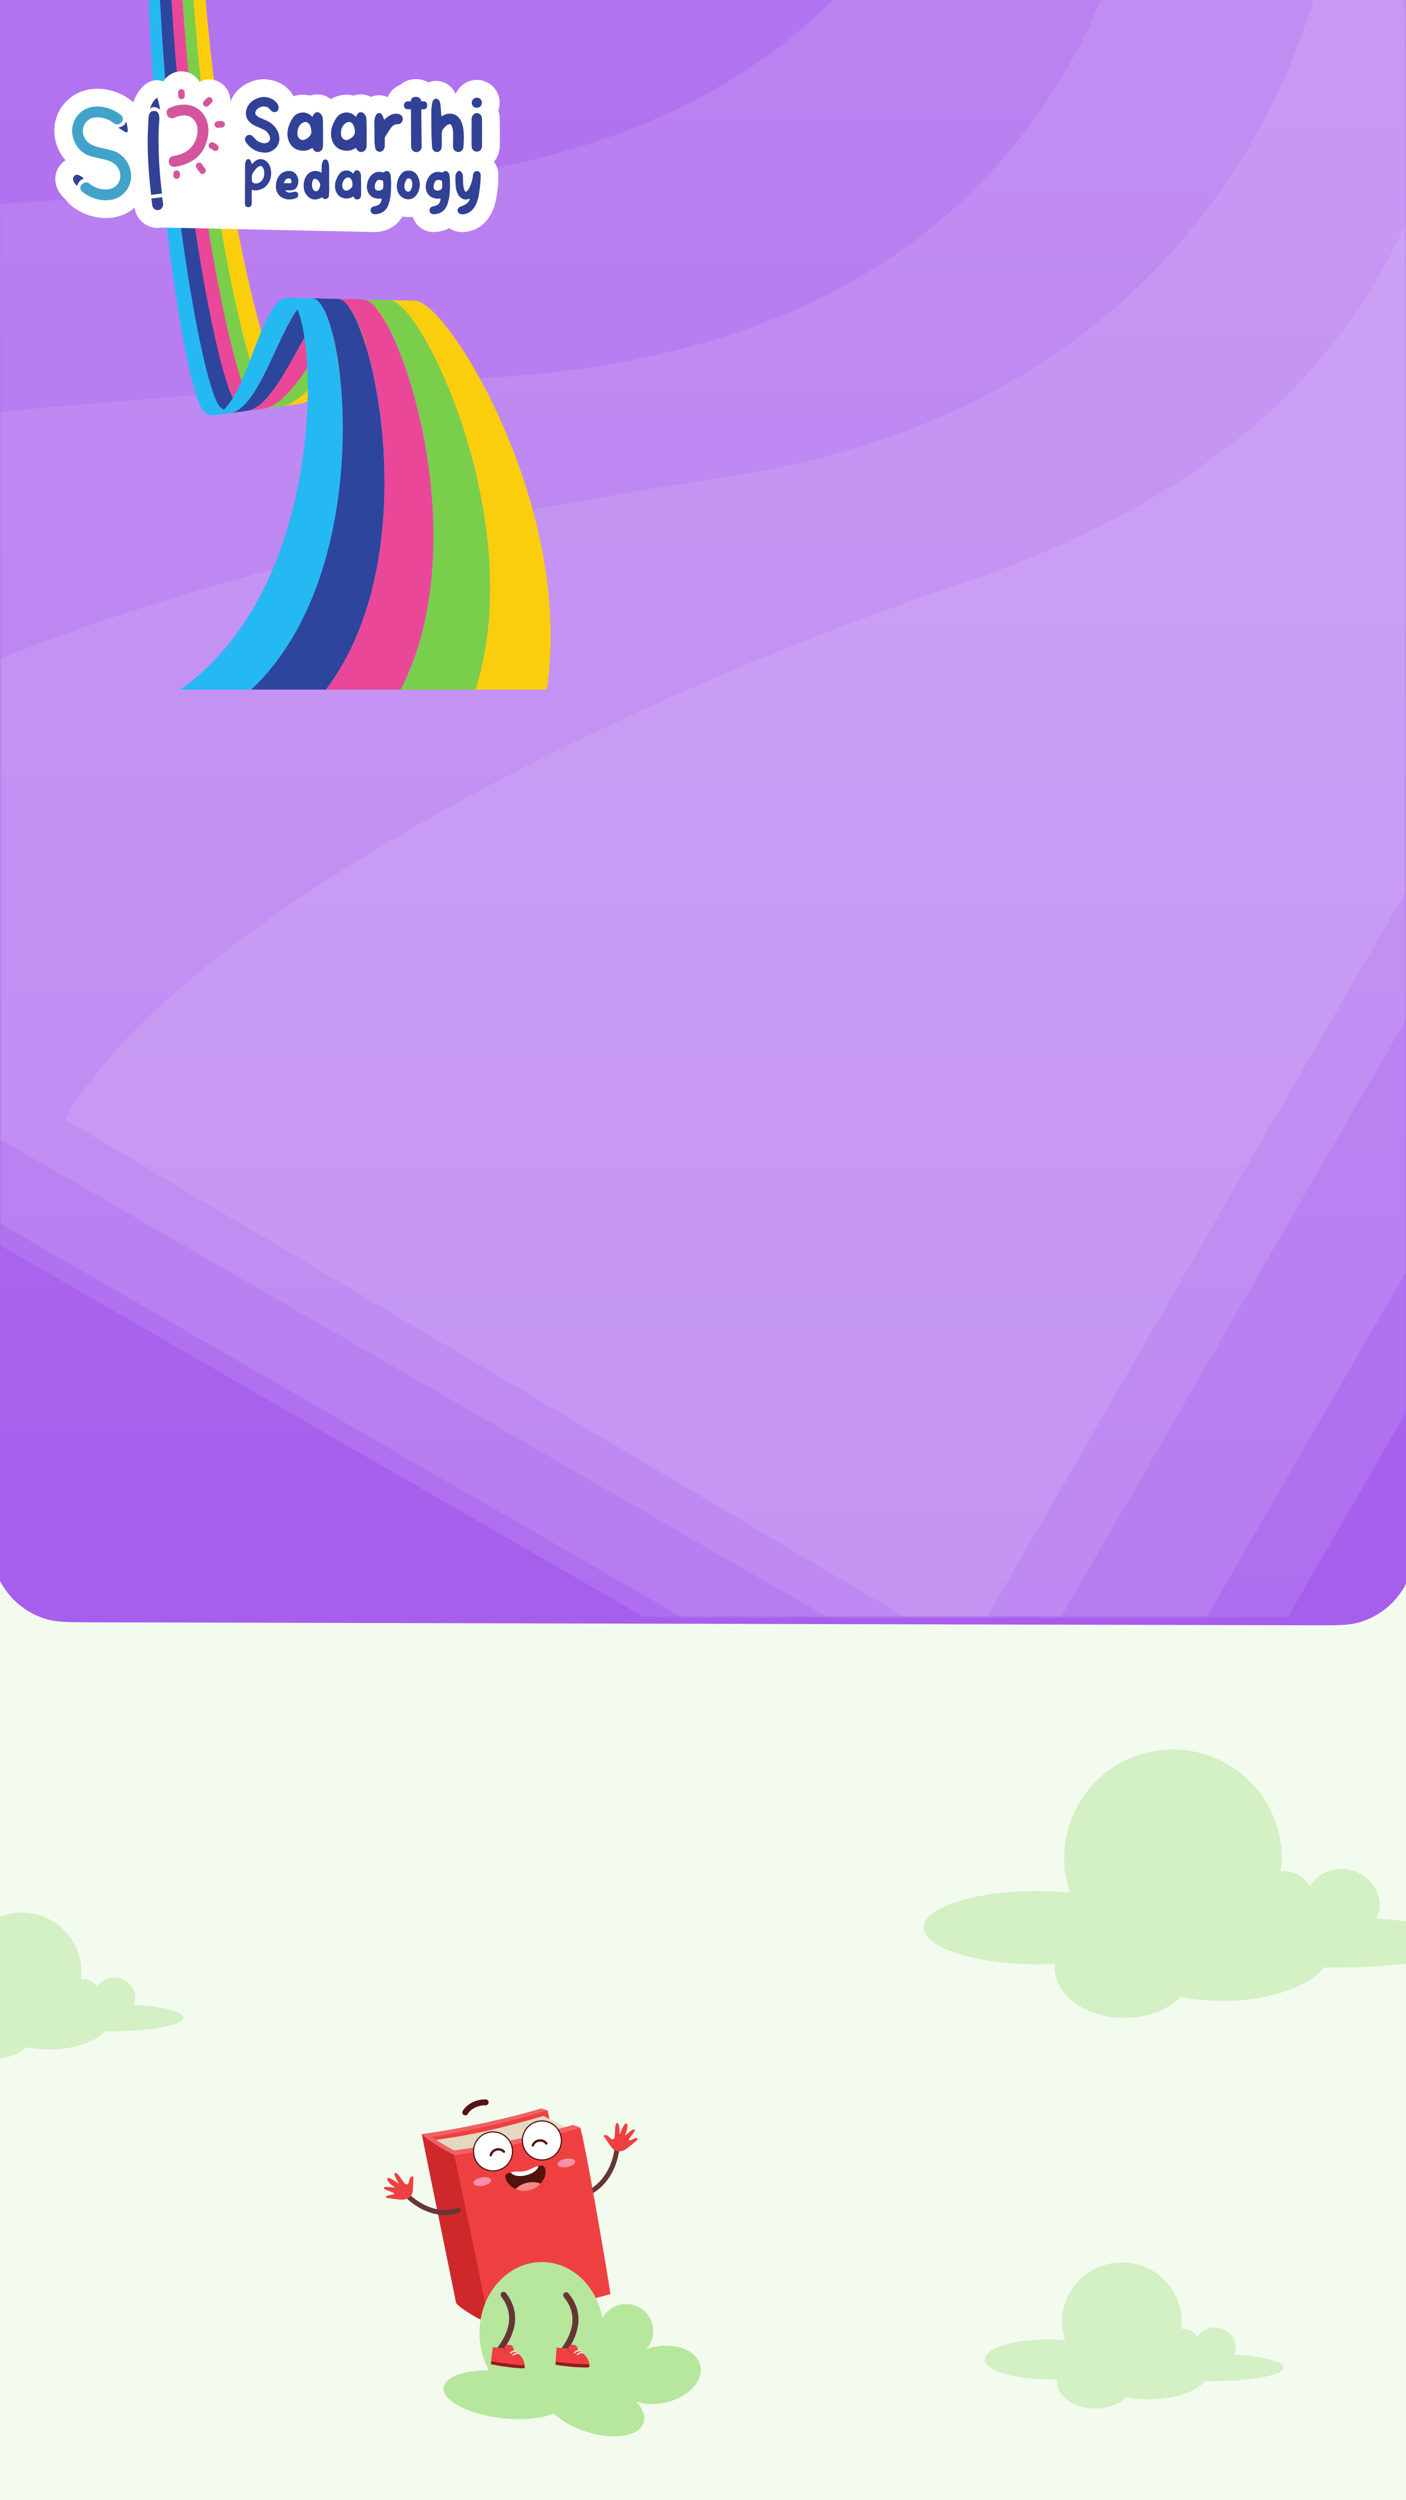 <svg width="414" height="736" viewBox="0 0 414 736" fill="none" xmlns="http://www.w3.org/2000/svg">
<defs>
<filter id="filter0_d_293_3989" x="16" y="16" width="131.182" height="52.312" filterUnits="userSpaceOnUse" color-interpolation-filters="sRGB">
<feFlood flood-opacity="0" result="BackgroundImageFix"/>
<feColorMatrix in="SourceAlpha" type="matrix" values="0 0 0 0 0 0 0 0 0 0 0 0 0 0 0 0 0 0 127 0" result="hardAlpha"/>
<feOffset dy="5"/>
<feComposite in2="hardAlpha" operator="out"/>
<feColorMatrix type="matrix" values="0 0 0 0 0 0 0 0 0 0 0 0 0 0 0 0 0 0 0.1 0"/>
<feBlend mode="normal" in2="BackgroundImageFix" result="effect1_dropShadow_293_3989"/>
<feBlend mode="normal" in="SourceGraphic" in2="effect1_dropShadow_293_3989" result="shape"/>
</filter>
<linearGradient id="paint0_linear_293_3989" x1="207" y1="-20" x2="207" y2="476" gradientUnits="userSpaceOnUse">
<stop stop-color="#B375F0"/>
<stop offset="1" stop-color="#A65EED"/>
</linearGradient>
<linearGradient id="paint1_linear_293_3989" x1="207" y1="1" x2="207" y2="446" gradientUnits="userSpaceOnUse">
<stop stop-color="#DD5FFC"/>
<stop offset="0.661" stop-color="#5107A6"/>
</linearGradient>
<clipPath id="clip0_293_3989">
<rect width="414" height="736" fill="white"/>
</clipPath>
</defs>
<g clip-path="url(#clip0_293_3989)">
<rect width="414" height="736" fill="#F3FBEF"/>
<path opacity="0.5" d="M305.561 556.684C308.837 556.695 312.005 556.854 314.997 557.144C313.924 553.95 313.342 550.532 313.339 546.981C313.333 529.327 327.668 515.008 345.352 515C363.044 514.994 377.388 529.299 377.395 546.953C377.395 548.295 377.311 549.617 377.152 550.912C377.5 550.868 377.852 550.845 378.212 550.845C381.464 550.843 384.291 552.652 385.741 555.317C387.918 551.505 392.599 549.394 397.414 550.427C403.308 551.692 407.168 557.186 406.03 562.704C405.881 563.433 405.649 564.126 405.349 564.777C420.844 565.8 432.008 568.608 432 571.879C431.99 575.976 414.51 579.247 392.959 579.188C391.943 579.186 390.933 579.175 389.936 579.159C385.185 584.96 373.453 589.041 359.743 589.005C355.475 588.993 351.402 588.583 347.672 587.848C343.942 591.589 337.857 594.017 330.982 594C319.661 593.971 310.498 587.316 310.523 579.144C310.523 578.799 310.546 578.459 310.58 578.123C308.925 578.199 307.231 578.236 305.507 578.232C286.99 578.182 271.983 573.317 272 567.369C272.015 561.419 287.043 556.636 305.561 556.684Z" fill="#B6E69D"/>
<path opacity="0.5" d="M308.459 688.689C310.26 688.695 312.003 688.782 313.648 688.939C313.058 687.2 312.738 685.34 312.737 683.407C312.733 673.798 320.617 666.005 330.344 666C340.074 665.997 347.964 673.783 347.967 683.392C347.967 684.123 347.921 684.842 347.833 685.547C348.025 685.523 348.218 685.511 348.417 685.511C350.205 685.51 351.76 686.494 352.557 687.945C353.755 685.87 356.329 684.721 358.978 685.283C362.219 685.971 364.342 688.962 363.717 691.966C363.635 692.362 363.507 692.739 363.342 693.094C371.864 693.651 378.005 695.179 378 696.959C377.994 699.19 368.38 700.97 356.528 700.938C355.969 700.937 355.413 700.931 354.865 700.922C352.252 704.079 345.799 706.301 338.259 706.281C335.911 706.274 333.671 706.052 331.62 705.651C329.568 707.687 326.222 709.009 322.44 709C316.214 708.984 311.174 705.362 311.188 700.914C311.188 700.726 311.2 700.541 311.219 700.358C310.308 700.399 309.377 700.42 308.429 700.418C298.245 700.39 289.991 697.742 290 694.505C290.008 691.266 298.273 688.663 308.459 688.689Z" fill="#B6E69D"/>
<path opacity="0.5" d="M-15.541 585.689C-13.74 585.695 -11.997 585.782 -10.352 585.939C-10.942 584.2 -11.262 582.34 -11.263 580.407C-11.267 570.798 -3.383 563.005 6.344 563C16.074 562.997 23.964 570.783 23.967 580.392C23.967 581.123 23.921 581.842 23.833 582.547C24.025 582.523 24.218 582.511 24.417 582.511C26.205 582.51 27.76 583.494 28.557 584.945C29.755 582.87 32.329 581.721 34.978 582.283C38.219 582.971 40.342 585.962 39.717 588.966C39.635 589.362 39.507 589.739 39.342 590.094C47.864 590.651 54.005 592.179 54 593.959C53.994 596.19 44.38 597.97 32.528 597.938C31.969 597.937 31.413 597.931 30.864 597.922C28.252 601.079 21.799 603.301 14.259 603.281C11.911 603.274 9.671 603.052 7.62 602.651C5.568 604.687 2.222 606.009 -1.56 606C-7.786 605.984 -12.826 602.362 -12.812 597.914C-12.812 597.726 -12.8 597.541 -12.781 597.358C-13.691 597.399 -14.623 597.42 -15.571 597.418C-25.755 597.39 -34.009 594.742 -34 591.505C-33.992 588.266 -25.727 585.663 -15.541 585.689Z" fill="#B6E69D"/>
<path d="M27.2 -22.5H386.8C386.97 -22.5 387.139 -22.5 387.306 -22.5C393.521 -22.501 397.199 -22.501 400.277 -21.607C407.674 -19.458 413.458 -13.674 415.607 -6.277C416.501 -3.199 416.501 0.479 416.5 6.694C416.5 6.861 416.5 7.03 416.5 7.2V448.734L416.5 449.241C416.501 455.47 416.501 459.155 415.604 462.238C413.448 469.646 407.647 475.433 400.234 477.571C397.149 478.46 393.464 478.451 387.235 478.435L386.728 478.434L27.128 477.566L26.624 477.564C20.422 477.55 16.752 477.542 13.68 476.642C6.299 474.482 0.533 468.702 -1.609 461.316C-2.501 458.242 -2.501 454.572 -2.5 448.37L-2.5 447.866V7.2L-2.5 6.694C-2.501 0.479 -2.501 -3.199 -1.607 -6.277C0.542 -13.674 6.326 -19.458 13.723 -21.607C16.801 -22.501 20.479 -22.501 26.694 -22.5L27.2 -22.5Z" fill="url(#paint0_linear_293_3989)" stroke="#79CE4B" stroke-width="0"/>
<mask id="mask0_293_3989" style="mask-type:alpha" maskUnits="userSpaceOnUse" x="0" y="-20" width="414" height="496">
<path d="M414 7.2C414 0.502 414 -2.846 413.206 -5.58C411.296 -12.155 406.155 -17.296 399.58 -19.206C396.846 -20 393.498 -20 386.8 -20H27.2C20.502 -20 17.154 -20 14.42 -19.206C7.845 -17.296 2.704 -12.155 0.794 -5.58C0 -2.846 0 0.502 0 7.2V448.8C0 455.498 0 458.846 0.794 461.58C2.704 468.155 7.845 473.296 14.42 475.206C17.154 476 20.502 476 27.2 476L386.8 476C393.498 476 396.846 476 399.58 475.206C406.155 473.296 411.296 468.155 413.206 461.58C414 458.846 414 455.498 414 448.8V7.2Z" fill="url(#paint1_linear_293_3989)"/>
</mask>
<g mask="url(#mask0_293_3989)">
<path d="M301.682 -138.052C307.3 -205.059 250.622 -272.907 219.12 -306.461L627.916 -70.443L295.208 505.825L-346.339 135.428C-285.096 88.097 -114.507 62.917 96.109 54.994C233.995 49.806 292.383 -27.135 301.682 -138.052Z" fill="white" fill-opacity="0.1"/>
<path d="M344.014 -82.48C350.149 -149.187 294.97 -216.169 264.265 -249.264L664.533 -18.169L331.824 558.099L-296.34 195.428C-235.627 147.79 -67.48 121.201 139.913 111.417C275.688 105.011 333.858 27.943 344.014 -82.48Z" fill="white" fill-opacity="0.1"/>
<path d="M397.58 -73.325C397.679 -176.651 340.646 -214.074 316.654 -243.659L608.739 -75.023L268.124 514.939L-128.282 286.074C-89.355 218.649 32.542 167.663 214.721 140.243C333.988 122.291 397.476 35.315 397.58 -73.325Z" fill="white" fill-opacity="0.1"/>
<path d="M436.005 -28.742C440.885 -86.079 392.949 -152.719 336.405 -194.935L641.111 -19.013L332.683 515.201L19.086 329.521C54.335 268.468 187.935 203.7 279.425 173.082C392.114 135.371 427.503 71.136 436.005 -28.742Z" fill="white" fill-opacity="0.1"/>
</g>
<path d="M67.985 121.143C66.97 121.36 66.5 120.5 65 120C58.6 114.335 41.786 15.646 47 -79H44C38.786 15.646 53.667 115.531 60.067 121.196C61.071 122.085 62.02 122.402 62.923 122.238L67.985 121.143Z" fill="#25B9F3"/>
<path d="M78 118.812C76.743 119.135 75.505 118.845 74.297 117.791C67.805 112.121 47.71 15.712 53 -79H50C44.71 15.712 62.938 113.211 69.431 118.879C70.575 119.878 71.722 120.173 72.865 119.907L78 118.812Z" fill="#EB4799"/>
<path d="M73 119.838C71.884 120.104 70.766 119.809 69.649 118.81C63.314 113.144 44.839 15.679 50 -79H46.973C41.812 15.679 58.565 114.232 64.901 119.899C65.956 120.843 66.985 121.151 67.99 120.934L73 119.838Z" fill="#2D459C"/>
<path d="M77.919 119.874C76.676 120.2 75.451 119.907 74.256 118.847C67.832 113.148 47.766 16.221 53 -79H56C50.766 16.221 72.647 112.054 79.072 117.753C80.329 118.868 81.644 119.152 83 118.773L77.919 119.874Z" fill="#79CE4B"/>
<path d="M81.968 117.842C80.625 118.219 79.323 117.937 78.078 116.827C71.716 111.155 50.817 15.773 56 -79H59C53.817 15.773 77.484 110.065 83.847 115.738C85.153 116.902 86.545 117.176 88 116.745L81.968 117.842Z" fill="#FBCE0D"/>
<path d="M91.847 87.832C83.977 88.632 77.527 120.365 67.753 121.599L62.7 122.266C72.094 121.228 76.399 88.461 84.316 87.656L91.847 87.832Z" fill="#25B9F3"/>
<path d="M121.971 88.538C114.289 89.319 99.259 116.912 87.966 118.935L82.913 119.601C93.826 117.775 106.71 89.148 114.44 88.362L121.971 88.538Z" fill="#FBCE0D"/>
<path d="M99.378 88.009C91.555 88.804 82.957 119.476 72.807 120.933L67.753 121.6C77.527 120.365 83.977 88.633 91.847 87.832L99.378 88.009Z" fill="#2D459C"/>
<path d="M106.909 88.185C99.133 88.976 88.393 118.638 77.86 120.267L72.806 120.933C82.957 119.476 91.555 88.804 99.378 88.008L106.909 88.185Z" fill="#EB4799"/>
<path d="M114.44 88.361C106.711 89.147 93.826 117.775 82.913 119.601L77.86 120.267C88.393 118.638 99.133 88.975 106.909 88.185L114.44 88.361Z" fill="#79CE4B"/>
<path d="M161 203C169.156 148.726 131.18 87.601 121.971 88.538L114.44 88.361C123.648 87.425 155.757 153.183 140 203H161Z" fill="#FBCE0D"/>
<path d="M91.847 87.832L84.786 87.667C93.705 88.929 98.367 171.558 53 203H74C112.558 166.553 101.055 86.895 91.847 87.832Z" fill="#25B9F3"/>
<path d="M99.378 88.008L92.338 87.844C101.476 89.1 111.877 167.196 74 203H96C126.958 162.096 108.586 87.072 99.378 88.008Z" fill="#2D459C"/>
<path d="M106.909 88.185L99.892 88.021C109.263 89.276 126.392 162.843 96 203H118C141.357 157.639 116.117 87.248 106.909 88.185Z" fill="#EB4799"/>
<path d="M114.44 88.362L107.45 88.198C117.071 89.457 140.914 158.499 118 203H140C155.757 153.183 123.648 87.425 114.44 88.362Z" fill="#79CE4B"/>
<g filter="url(#filter0_d_293_3989)">
<path d="M147.159 30.138C147.159 29.788 147.151 29.182 146.997 28.464C146.929 28.143 146.838 27.83 146.728 27.528C146.992 26.806 147.136 26.026 147.136 25.213C147.136 25.164 147.135 25.114 147.134 25.064C147.03 21.417 144.045 18.519 140.438 18.519C140.399 18.519 140.361 18.52 140.323 18.52C138.544 18.54 136.816 19.281 135.574 20.561C134.984 21.168 134.52 21.882 134.198 22.653C134.059 22.349 133.893 22.04 133.693 21.733C133.677 21.706 133.659 21.681 133.642 21.655C132.423 19.855 130.435 18.796 128.342 18.816C127.563 18.825 126.805 18.982 126.098 19.269C125.074 18.649 123.887 18.303 122.662 18.288C120.723 18.247 119.03 18.881 117.799 20.017C116.133 20.652 114.835 21.959 114.182 23.594C114.18 23.595 114.178 23.595 114.176 23.596C113.27 23.177 112.274 22.978 111.265 23.037C110.558 23.078 109.873 23.245 109.233 23.519C108.183 22.968 107.009 22.711 105.81 22.797C105.236 22.838 104.68 22.956 104.149 23.143C103.177 22.9 102.159 22.823 101.139 22.925C99.806 23.059 98.539 23.495 97.423 24.178C96.146 23.178 94.588 22.681 92.982 22.797C92.409 22.838 91.851 22.956 91.321 23.143C90.348 22.9 89.33 22.823 88.312 22.925C87.668 22.99 87.04 23.126 86.437 23.325C86.378 23.214 86.316 23.105 86.25 22.998C86.241 22.982 86.231 22.967 86.222 22.951C85.188 21.299 83.734 20.025 82.017 19.267C82.01 19.264 82.004 19.261 81.997 19.258C79.433 18.14 76.741 18.031 74.209 18.944C70.632 20.223 68.901 22.589 68.079 24.349C68.075 24.359 68.071 24.368 68.066 24.378C67.968 24.592 67.88 24.807 67.798 25.023C67.912 23.436 67.407 21.847 66.392 20.632C64.48 18.344 61.306 17.757 58.764 19.08C58.383 18.429 57.879 17.844 57.269 17.357C55.857 16.236 54.049 15.779 52.306 16.101C50.498 16.433 49.015 17.497 48.123 18.955C48.121 18.954 48.12 18.953 48.118 18.953C48.117 18.952 48.116 18.952 48.115 18.951C48.114 18.951 48.114 18.951 48.114 18.951C47.268 18.629 46.348 18.526 45.449 18.654C44.592 18.776 43.767 19.107 43.06 19.613C43.016 19.645 42.972 19.677 42.929 19.71C40.782 21.354 39.721 23.749 39.259 25.128C39.197 25.071 39.136 25.013 39.072 24.958C36.851 23.04 33.952 21.735 30.907 21.287C27.316 20.757 23.876 21.507 21.222 23.398C18.339 25.452 16.517 28.492 16.093 31.958C15.649 35.586 16.808 39.317 19.273 42.197C16.288 44.144 15.408 47.991 17.243 51.23C17.355 51.428 17.697 52.028 18.557 53.014C18.575 53.035 18.592 53.055 18.61 53.075C18.869 53.363 19.155 53.619 19.462 53.844C19.811 54.392 20.247 54.902 20.77 55.354C22.991 57.272 25.89 58.576 28.935 59.025C29.687 59.136 30.432 59.191 31.164 59.191C33.932 59.191 36.522 58.409 38.62 56.914C38.979 56.658 39.321 56.387 39.646 56.102C39.983 58.536 41.487 60.558 43.664 61.51C44.543 61.896 45.474 62.085 46.4 62.084C46.808 62.084 47.214 62.047 47.615 61.975L110.413 63.309C110.485 63.308 110.556 63.308 110.628 63.304C114.478 63.124 116.695 61.224 117.877 59.662C118.115 59.346 118.324 59.028 118.506 58.713C119.048 58.83 119.599 58.896 120.153 58.903C120.186 58.903 120.219 58.903 120.252 58.903C120.685 58.903 121.111 58.869 121.529 58.803C121.846 59.809 122.403 60.734 123.168 61.482C124.366 62.654 125.992 63.311 127.665 63.311C127.764 63.311 127.864 63.309 127.964 63.304C129.734 63.221 131.154 62.773 132.292 62.163C133.371 62.901 134.667 63.31 135.994 63.31C139.599 63.31 142.71 61.411 144.526 58.099C145.679 55.999 146.042 53.876 146.197 52.97L146.213 52.879C146.215 52.867 146.217 52.855 146.218 52.843C146.449 51.461 146.579 50.157 146.676 49.062C146.767 48.134 146.767 47.273 146.767 46.513C146.767 46.469 146.766 46.425 146.765 46.381C146.729 44.962 146.238 43.658 145.435 42.612C146.082 41.88 146.576 40.997 146.86 40.005C147.056 39.335 147.154 38.649 147.159 37.912C147.182 36.599 147.182 35.276 147.182 33.997C147.182 32.733 147.182 31.426 147.159 30.138Z" fill="white"/>
<path d="M74.16 48.013C74.109 48.32 74.262 48.524 74.483 48.728C74.808 48.984 75.148 49.087 75.54 49.018C76.614 48.831 77.295 48.183 77.636 47.178C77.84 46.599 77.875 46.002 77.772 45.389C77.721 45.065 77.636 44.741 77.483 44.452C77.159 43.838 76.767 43.719 76.171 44.042C75.693 44.298 75.353 44.69 75.029 45.099C74.483 45.781 74.023 46.496 74.16 47.417C74.177 47.451 74.16 47.468 74.16 47.484C74.16 47.655 74.194 47.843 74.16 48.013ZM74.126 54.496C74.126 54.717 74.126 54.939 74.092 55.143C74.023 55.705 73.58 56.046 73.052 56.012C72.541 55.978 72.132 55.569 72.115 55.024C72.115 54.035 72.132 50.45 72.132 49.444C72.132 49.274 72.149 49.104 72.149 48.933V43.616C72.149 43.173 72.251 42.748 72.405 42.355C72.524 42.066 72.746 41.861 73.069 41.844C73.393 41.81 73.631 41.98 73.768 42.27C73.938 42.611 74.057 42.969 74.211 43.327C74.228 43.31 74.262 43.258 74.313 43.19C74.756 42.679 75.25 42.219 75.915 41.98C77.159 41.538 78.386 42.202 78.999 43.071C79.493 43.753 79.698 44.502 79.8 45.303C79.936 46.496 79.749 47.621 79.17 48.678C78.403 50.058 77.193 50.825 75.625 51.029C75.199 51.097 74.773 51.029 74.364 50.91C74.296 50.893 74.228 50.876 74.126 50.842V54.496Z" fill="#314196"/>
<path d="M85.492 48.916C85.781 48.916 85.799 48.899 85.815 48.609C85.832 48.269 85.815 47.945 85.56 47.706C85.27 47.433 84.759 47.417 84.418 47.655C83.924 47.945 83.737 48.439 83.549 48.916H85.492ZM85.662 51.677C85.952 51.626 86.258 51.557 86.531 51.472C87.213 51.285 87.809 51.677 87.826 52.324C87.826 52.784 87.605 53.159 87.213 53.33C86.804 53.5 86.395 53.602 85.952 53.67C85.185 53.773 84.435 53.705 83.702 53.466C82.305 53.023 81.283 51.677 81.249 50.211C81.198 48.984 81.419 47.825 82.135 46.803C82.935 45.627 84.486 45.065 85.815 45.406C86.787 45.661 87.349 46.343 87.656 47.246C87.946 48.064 87.912 48.882 87.588 49.683C87.23 50.62 86.514 51.029 85.543 51.046C84.998 51.063 84.469 51.046 83.924 51.046C84.401 51.506 84.946 51.813 85.662 51.677Z" fill="#314196"/>
<path d="M92.427 51.029C92.836 51.387 93.279 51.387 93.671 51.012C94.046 50.654 94.148 50.194 94.267 49.717C94.353 49.342 94.25 49.035 94.063 48.712C94.012 48.627 93.978 48.524 93.909 48.439C93.688 47.962 93.279 47.757 92.785 47.655C92.461 47.604 92.359 47.655 92.206 47.945C91.95 48.405 91.865 48.899 91.865 49.376C91.847 50.143 92.035 50.671 92.427 51.029ZM93.62 53.602C92.273 53.977 91.166 53.5 90.314 52.444C89.684 51.711 89.428 50.808 89.411 49.819C89.394 49.07 89.496 48.286 89.803 47.553C90.229 46.548 90.893 45.764 92.001 45.457C92.87 45.218 93.722 45.286 94.506 45.781C94.523 45.798 94.557 45.815 94.574 45.815C94.591 45.832 94.608 45.815 94.642 45.832C94.659 45.73 94.659 45.644 94.676 45.542C94.693 44.844 94.693 44.145 94.761 43.463C94.796 43.122 94.932 42.764 95.068 42.441C95.187 42.134 95.443 41.913 95.835 41.913C96.193 41.93 96.415 42.151 96.551 42.441C96.858 43.071 96.926 43.719 96.926 44.383C96.943 45.713 96.909 47.042 96.909 48.371C96.909 49.138 96.943 49.922 96.943 50.671C96.926 51.336 96.891 51.966 96.841 52.614C96.806 53.074 96.5 53.449 96.074 53.568C95.631 53.688 95.222 53.534 94.932 53.142C94.915 53.108 94.881 53.074 94.881 53.091C94.454 53.262 94.046 53.483 93.62 53.602Z" fill="#314196"/>
<path d="M102.531 50.978C103.213 50.637 103.844 50.058 103.81 49.291C103.622 45.849 100.641 47.246 100.794 49.785C100.811 50.842 101.714 51.404 102.531 50.978ZM102.447 53.415C100.555 53.585 99.243 52.563 98.8 50.961C98.493 49.853 98.647 48.746 99.073 47.724C99.294 47.195 99.567 46.667 99.89 46.224C100.777 45.014 102.583 44.81 103.725 45.849C103.81 45.951 103.912 46.036 104.031 46.139C104.116 45.968 104.184 45.781 104.27 45.627C104.679 44.98 105.361 44.929 105.855 45.508C106.11 45.798 106.263 46.139 106.281 46.531C106.315 47.365 106.315 48.2 106.332 49.035V52.359C106.315 52.546 106.297 52.699 106.247 52.87C106.127 53.364 105.701 53.671 105.19 53.722C104.73 53.739 104.304 53.432 104.116 52.989C104.1 52.938 104.082 52.887 104.048 52.802C103.554 53.108 103.026 53.364 102.447 53.415Z" fill="#314196"/>
<path d="M112.858 49.291V49.001C112.841 48.166 112.96 48.166 112.006 47.979H111.989C111.614 47.945 111.257 47.911 110.967 48.217C110.524 48.746 110.302 49.376 110.336 50.075C110.371 50.637 110.592 50.927 111.086 51.063C111.733 51.217 112.432 50.995 112.79 50.484C112.807 50.45 112.824 50.347 112.824 50.313C112.841 49.972 112.858 49.649 112.892 49.291H112.858ZM110.455 53.33C109.178 52.989 108.428 52.12 108.121 50.825C107.746 49.257 108.462 47.178 109.757 46.207C110.677 45.525 111.699 45.44 112.756 45.747C112.91 45.798 113.012 45.798 113.113 45.661C113.557 45.218 114.256 45.252 114.647 45.747C114.903 46.053 115.005 46.411 115.057 46.803C115.193 48.2 115.21 49.632 115.125 51.046C115.057 51.949 115.053 52.852 114.798 53.739C114.507 54.727 114.188 57.902 110.383 58.081C109.667 58.114 109.105 57.535 109.121 56.837C109.155 56.343 109.559 55.831 110.144 55.746C112.359 55.424 112.373 53.961 112.381 53.415C111.699 53.551 111.069 53.5 110.455 53.33Z" fill="#314196"/>
<path d="M130.195 49.291V49.001C130.177 48.166 130.297 48.166 129.343 47.979H129.325C128.951 47.945 128.592 47.911 128.303 48.217C127.86 48.746 127.638 49.376 127.672 50.075C127.706 50.637 127.928 50.927 128.423 51.063C129.07 51.217 129.769 50.995 130.126 50.484C130.143 50.45 130.16 50.347 130.16 50.313C130.177 49.972 130.195 49.649 130.229 49.291H130.195ZM127.792 53.33C126.513 52.989 125.764 52.12 125.457 50.825C125.083 49.257 125.798 47.178 127.093 46.207C128.013 45.525 129.036 45.44 130.092 45.747C130.245 45.798 130.348 45.798 130.45 45.661C130.893 45.218 131.591 45.252 131.984 45.747C132.239 46.053 132.342 46.411 132.392 46.803C132.529 48.2 132.546 49.632 132.461 51.046C132.392 51.949 132.39 52.852 132.133 53.739C131.844 54.727 131.524 57.902 127.719 58.081C127.004 58.114 126.441 57.535 126.458 56.837C126.492 56.343 126.895 55.831 127.48 55.746C129.696 55.424 129.71 53.961 129.717 53.415C129.036 53.551 128.405 53.5 127.792 53.33Z" fill="#314196"/>
<path d="M119.675 47.877C119.316 48.473 119.095 49.103 119.061 49.802C119.044 50.279 119.163 50.705 119.487 51.08C119.93 51.592 120.543 51.557 120.918 50.995C120.97 50.91 121.038 50.807 121.071 50.705C121.328 50.143 121.446 49.546 121.412 48.95C121.396 48.66 121.293 48.388 121.191 48.115C120.97 47.553 120.288 47.331 119.845 47.638C119.777 47.74 119.709 47.808 119.675 47.877ZM118.413 45.9C118.72 45.593 119.095 45.355 119.538 45.286C120.833 45.099 122.521 45.218 123.321 47.621C123.662 48.575 123.696 49.563 123.475 50.535C123.287 51.319 122.963 52.034 122.435 52.648C120.986 54.301 118.789 53.739 117.749 52.495C117.152 51.761 116.812 50.79 116.829 49.598C116.931 48.371 117.34 46.99 118.413 45.9Z" fill="#314196"/>
<path d="M140.447 45.355C139.867 45.337 139.373 45.781 139.288 46.428C139.237 46.718 139.237 47.007 139.186 47.297C138.981 48.388 138.64 49.444 138.13 50.432C137.959 50.756 137.72 51.046 137.465 51.319C137.226 51.523 137.021 51.472 136.868 51.182C136.732 50.944 136.63 50.654 136.561 50.398C136.323 49.53 136.323 47.91 136.34 47.041C136.34 46.53 136.17 46.087 135.88 45.678C135.573 45.218 135.028 45.167 134.671 45.559C134.346 45.917 134.125 46.309 134.108 46.786C134.057 47.962 134.091 49.853 134.38 50.978C134.602 51.779 134.892 52.511 135.505 53.057C136.119 53.568 136.766 53.858 137.55 53.687C137.823 53.636 138.078 53.551 138.368 53.466C138.255 53.727 138.08 55.038 135.756 55.746C135.19 55.918 134.767 56.342 134.733 56.837C134.716 57.535 135.278 58.081 135.994 58.081C140.132 58.081 140.858 53.152 141.06 51.983C141.248 50.859 141.367 49.734 141.469 48.575C141.537 47.894 141.537 47.212 141.537 46.513C141.52 45.849 141.043 45.371 140.447 45.355Z" fill="#314196"/>
<path d="M72.446 36.925C72.214 36.576 72.075 36.205 72.144 35.786C72.353 34.787 73.469 34.368 74.259 34.996C74.468 35.136 74.631 35.345 74.793 35.531C75.351 36.181 75.978 36.739 76.838 36.971C77.326 37.111 77.861 37.273 78.372 37.111C79.371 36.832 79.766 36.019 79.394 35.066C79.069 34.252 78.511 33.602 77.744 33.207C77.001 32.835 76.257 32.533 75.491 32.208C74.863 31.929 74.259 31.604 73.748 31.162C72.353 29.931 72.028 28.28 72.818 26.561C73.469 25.167 74.608 24.353 75.978 23.865C77.326 23.378 78.628 23.494 79.905 24.051C80.695 24.4 81.323 24.981 81.788 25.724C82.043 26.143 82.09 26.607 81.997 27.072C81.811 27.886 80.928 28.28 80.231 27.839C79.975 27.699 79.743 27.537 79.58 27.328C78.72 26.05 77.117 26.119 76.025 26.886C75.56 27.235 75.212 27.653 75.165 28.257C75.165 28.443 75.212 28.699 75.351 28.815C75.606 29.071 75.886 29.326 76.211 29.489C76.885 29.837 77.582 30.093 78.256 30.395C79.232 30.814 80.091 31.371 80.812 32.184C81.625 33.114 82.159 34.206 82.252 35.461C82.369 37.041 81.718 38.319 80.417 39.202C79.696 39.69 78.883 39.946 78.093 39.946C75.653 39.876 73.817 38.854 72.446 36.925Z" fill="#314196"/>
<path d="M89.945 36.018C90.874 35.554 91.734 34.764 91.687 33.718C91.432 29.024 87.365 30.929 87.575 34.392C87.598 35.832 88.829 36.599 89.945 36.018ZM89.828 39.342C87.249 39.574 85.46 38.179 84.856 35.995C84.438 34.485 84.647 32.974 85.228 31.58C85.529 30.86 85.901 30.139 86.343 29.535C87.551 27.885 90.014 27.607 91.572 29.024C91.687 29.163 91.827 29.28 91.99 29.419C92.105 29.186 92.199 28.931 92.315 28.722C92.872 27.839 93.802 27.769 94.476 28.559C94.824 28.954 95.033 29.419 95.056 29.954C95.104 31.092 95.104 32.231 95.127 33.369V37.901C95.104 38.156 95.08 38.365 95.01 38.598C94.847 39.272 94.267 39.69 93.57 39.76C92.943 39.783 92.361 39.365 92.105 38.761C92.082 38.691 92.059 38.621 92.013 38.505C91.339 38.923 90.618 39.272 89.828 39.342Z" fill="#314196"/>
<path d="M102.773 36.018C103.702 35.554 104.562 34.764 104.515 33.718C104.26 29.024 100.193 30.929 100.403 34.392C100.426 35.832 101.657 36.599 102.773 36.018ZM102.657 39.342C100.077 39.574 98.288 38.179 97.683 35.995C97.265 34.485 97.475 32.974 98.055 31.58C98.357 30.86 98.729 30.139 99.171 29.535C100.379 27.885 102.842 27.607 104.399 29.024C104.515 29.163 104.655 29.28 104.818 29.419C104.933 29.186 105.027 28.931 105.143 28.722C105.7 27.839 106.629 27.769 107.303 28.559C107.653 28.954 107.861 29.419 107.884 29.954C107.931 31.092 107.931 32.231 107.955 33.369V37.901C107.931 38.156 107.908 38.365 107.838 38.598C107.676 39.272 107.095 39.69 106.398 39.76C105.77 39.783 105.189 39.365 104.933 38.761C104.91 38.691 104.887 38.621 104.841 38.505C104.167 38.923 103.446 39.272 102.657 39.342Z" fill="#314196"/>
<path d="M115.484 28.676C116.064 28.444 116.693 28.397 117.32 28.537C118.087 28.676 118.644 29.35 118.598 30.093C118.552 30.906 117.947 31.581 117.134 31.557C116.134 31.534 115.484 32.068 114.973 32.835C114.415 33.625 113.903 34.485 113.393 35.299C113.324 35.415 113.3 35.554 113.3 35.67C113.3 36.368 113.324 37.065 113.3 37.762C113.276 38.064 113.23 38.389 113.137 38.668C112.951 39.295 112.416 39.69 111.836 39.69C111.278 39.69 110.72 39.342 110.535 38.737C110.395 38.203 110.372 37.669 110.301 37.111C110.278 37.018 110.278 36.902 110.278 36.809C110.278 34.857 110.232 32.928 110.232 30.976C110.232 30.233 110.325 29.536 110.72 28.862C111.162 28.095 111.952 28.049 112.486 28.769C112.626 28.955 112.719 29.164 112.812 29.396C112.928 29.675 112.997 29.977 113.114 30.279C113.788 29.559 114.554 29.001 115.484 28.676Z" fill="#314196"/>
<path d="M124.901 24.841C124.599 24.818 124.32 24.818 123.995 24.818C124.065 24.051 123.298 23.517 122.578 23.517C121.764 23.494 121.068 23.703 120.927 24.841C120.602 24.888 120.254 24.795 119.905 24.841C118.627 25.027 118.603 27.119 119.975 27.165C120.278 27.165 120.649 27.142 120.998 27.165V27.398C120.998 29.429 121.053 35.084 121.061 38.24C121.064 39.093 121.755 39.783 122.608 39.783C123.468 39.783 124.162 39.084 124.155 38.225C124.133 35.452 124.085 30.071 124.065 28.838C124.042 28.164 124.042 27.862 124.042 27.165H124.901C126.063 27.095 126.156 24.934 124.901 24.841Z" fill="#314196"/>
<path d="M132.146 28.466C133.447 28.35 134.493 28.838 135.283 29.861C135.91 30.674 136.189 31.65 136.375 32.626C136.677 34.508 136.607 36.367 136.468 38.249C136.398 39.179 135.677 39.806 134.841 39.737C133.982 39.69 133.355 38.97 133.378 37.994C133.401 36.739 133.447 35.484 133.424 34.206C133.401 33.439 133.308 32.649 132.959 31.975C132.75 31.534 132.564 31.464 132.099 31.604C131.705 31.789 131.309 32.022 131.031 32.347C130.077 33.486 130.077 33.486 130.077 34.973C130.101 35.879 130.101 36.809 130.077 37.692C130.077 37.971 130.054 38.226 130.031 38.459C129.915 39.249 129.333 39.76 128.614 39.76C127.893 39.737 127.29 39.179 127.243 38.389C127.173 37.25 127.08 36.135 127.057 34.996C127.033 32.486 126.987 30 127.01 27.49C127.01 26.7 127.173 25.957 127.29 25.167C127.313 24.981 127.406 24.772 127.521 24.586C127.987 23.865 128.823 23.865 129.31 24.586C129.613 25.05 129.683 25.608 129.729 26.142C129.822 27.095 129.892 28.071 129.962 29.024C129.962 29.094 129.962 29.163 129.985 29.28C130.658 28.792 131.356 28.536 132.146 28.466Z" fill="#314196"/>
<path d="M141.907 25.213C141.907 26.073 141.256 26.724 140.419 26.724C139.583 26.77 138.909 26.096 138.909 25.26C138.885 24.446 139.559 23.749 140.396 23.749C141.232 23.726 141.884 24.4 141.907 25.213ZM141.93 37.855C141.93 38.087 141.907 38.319 141.837 38.552C141.65 39.225 141.023 39.667 140.35 39.644C139.676 39.62 139.071 39.132 138.932 38.435C138.885 38.25 138.862 38.04 138.862 37.855C138.862 35.298 138.839 32.719 138.862 30.163C138.862 29.837 138.932 29.512 139.071 29.21C139.35 28.559 139.954 28.234 140.582 28.304C141.186 28.35 141.743 28.885 141.884 29.559C141.93 29.768 141.93 29.977 141.93 30.186C141.953 31.441 141.953 32.719 141.953 33.997C141.953 35.298 141.953 36.576 141.93 37.855Z" fill="#314196"/>
<path d="M24.673 47.514L23.964 47.94C23.636 48.136 23.36 48.424 23.162 48.773L22.655 49.664L22.672 49.685C22.608 49.669 22.55 49.635 22.505 49.585C22.484 49.561 21.993 49.004 21.788 48.643C21.249 47.693 21.589 46.908 22.163 46.553C22.295 46.472 22.445 46.438 22.603 46.438C23.364 46.438 24.352 47.224 24.681 47.507L24.673 47.514Z" fill="#314196"/>
<path d="M37.599 33.665C37.55 33.797 37.454 33.893 37.325 33.934C37.047 34.024 36.773 33.836 36.276 33.496C35.896 33.236 35.422 32.912 34.862 32.646C34.837 32.636 34.817 32.622 34.798 32.606L35.872 32.205C36.312 32.039 36.676 31.722 36.898 31.308L37.167 30.813C37.19 30.846 37.205 30.884 37.214 30.923C37.459 31.984 37.724 33.321 37.599 33.665Z" fill="#314196"/>
<path d="M36.593 41.51C36.111 40.948 34.78 39.918 34.014 39.634C32.993 39.256 31.867 38.98 30.764 38.748C28.294 38.228 25.96 37.736 24.848 35.469C24.31 34.375 24.259 33.112 24.704 32.004C25.12 30.972 25.923 30.195 26.966 29.815C28.842 29.133 31.737 29.762 33.422 31.218C34.235 31.92 35.25 31.633 35.792 31.005C36.262 30.462 36.419 29.576 35.654 28.915C32.793 26.444 27.622 25.259 24.256 27.657C22.583 28.85 21.527 30.603 21.284 32.593C21.018 34.77 21.734 37.032 23.25 38.802C23.731 39.364 24.278 39.802 24.868 40.156H24.797C25.13 40.356 25.474 40.532 25.828 40.678C26.835 41.091 27.976 41.331 29.078 41.564C31.549 42.084 33.882 42.576 34.995 44.843C35.532 45.937 35.584 47.2 35.138 48.308C34.722 49.34 33.919 50.117 32.876 50.497C31 51.178 28.105 50.55 26.42 49.094C25.608 48.392 24.592 48.679 24.05 49.307C23.581 49.85 23.424 50.736 24.189 51.397C27.049 53.868 32.22 55.053 35.586 52.654C37.26 51.462 38.315 49.709 38.559 47.719C38.825 45.542 38.108 43.279 36.593 41.51Z" fill="#42A3CA"/>
<path d="M50.01 26.723C49.477 26.954 49.136 27.404 49.073 27.954C49.006 28.548 49.279 29.183 49.753 29.534C50.186 29.854 50.735 29.906 51.26 29.677C52.863 28.98 55.798 28.187 57.441 30.71C58.052 31.648 58.271 32.716 58.13 34.068C57.737 37.826 55.147 40.328 51.024 40.931C50.004 41.081 49.587 41.964 49.704 42.76C49.8 43.421 50.275 44.033 51.028 44.118C51.166 44.134 51.313 44.132 51.469 44.109C53.988 43.74 57.421 42.669 59.474 39.662C60.527 38.118 61.174 36.2 61.344 34.116C61.536 31.768 60.882 29.679 59.455 28.076C57.259 25.611 53.727 25.105 50.01 26.723Z" fill="#D3559E"/>
<path d="M52.83 23.983C52.983 24.104 53.164 24.179 53.346 24.2C53.43 24.209 53.514 24.207 53.595 24.192C54.108 24.098 54.437 23.671 54.413 23.13L54.368 22.103C54.357 21.858 54.229 21.622 54.018 21.453C53.794 21.275 53.508 21.196 53.254 21.244C52.74 21.337 52.411 21.764 52.435 22.306L52.48 23.333C52.491 23.577 52.619 23.814 52.83 23.983Z" fill="#D3559E"/>
<path d="M62.208 25.358C62.415 25.198 62.551 24.951 62.581 24.68C62.609 24.421 62.537 24.174 62.378 23.984C62.032 23.57 61.437 23.497 61.023 23.816C60.633 24.117 60.279 24.466 59.969 24.852C59.807 25.053 59.736 25.324 59.773 25.594C59.809 25.854 59.946 26.086 60.148 26.23C60.296 26.335 60.461 26.396 60.627 26.415C60.951 26.452 61.279 26.326 61.498 26.054C61.734 25.76 61.907 25.591 62.208 25.358Z" fill="#D3559E"/>
<path d="M65.991 30.975C65.827 30.77 65.598 30.653 65.354 30.625C64.877 30.583 64.418 30.606 63.991 30.693C63.46 30.801 63.112 31.271 63.182 31.785C63.218 32.044 63.373 32.294 63.598 32.453C63.732 32.549 63.881 32.607 64.034 32.624C64.122 32.634 64.212 32.63 64.3 32.612H64.301C64.615 32.548 64.855 32.532 65.129 32.556C65.664 32.603 66.137 32.235 66.206 31.718C66.24 31.458 66.162 31.187 65.991 30.975Z" fill="#D3559E"/>
<path d="M62.753 36.947C62.246 36.767 61.696 36.997 61.496 37.471C61.393 37.715 61.398 38 61.509 38.254C61.614 38.492 61.799 38.67 62.03 38.752C62.337 38.862 62.543 38.989 62.787 39.22C62.919 39.345 63.088 39.421 63.274 39.442C63.334 39.448 63.395 39.45 63.458 39.445C63.743 39.423 64.011 39.283 64.177 39.07C64.495 38.661 64.435 38.109 64.031 37.727C63.67 37.387 63.228 37.117 62.753 36.947Z" fill="#D3559E"/>
<path d="M59.401 43.254C59.045 42.756 58.471 42.774 58.088 43.049C57.695 43.33 57.477 43.906 57.844 44.419L58.852 45.825C59.014 46.05 59.241 46.187 59.492 46.215C59.553 46.222 59.616 46.222 59.68 46.216C60.035 46.181 60.361 45.943 60.512 45.611C60.654 45.296 60.617 44.949 60.409 44.66L59.401 43.254Z" fill="#D3559E"/>
<path d="M52.134 45.164C51.855 45.139 51.551 45.242 51.34 45.433C51.159 45.595 51.058 45.811 51.054 46.041L51.047 46.588C51.044 46.794 51.064 47.037 51.241 47.267C51.395 47.468 51.645 47.613 51.883 47.64C51.889 47.641 51.895 47.642 51.901 47.642C52.181 47.666 52.485 47.563 52.696 47.373C52.876 47.21 52.977 46.994 52.98 46.765L52.988 46.217C52.992 46.011 52.971 45.769 52.793 45.537C52.635 45.332 52.37 45.19 52.134 45.164Z" fill="#D3559E"/>
<path d="M47.135 27.303C46.899 27.024 46.38 26.676 45.751 26.579C44.956 26.456 44.442 26.631 44.199 27.046C44.173 27.003 44.166 26.948 44.181 26.896C44.209 26.817 44.792 24.87 46.108 23.863C46.132 23.846 46.158 23.835 46.184 23.832C46.208 23.828 46.232 23.83 46.254 23.839C46.304 23.858 46.347 23.899 46.365 23.956C46.39 24.03 46.966 25.748 47.135 27.303Z" fill="#314196"/>
<path d="M47.651 51.611C47.04 46.584 46.711 41.728 46.684 36.918C46.672 34.547 46.712 32.732 46.857 31.021C46.862 30.972 46.865 30.923 46.87 30.874C46.936 30.224 47.053 28.86 46.456 28.129C46.217 27.836 45.898 27.682 45.511 27.671C45.432 27.669 45.358 27.671 45.286 27.675C43.848 27.766 43.785 29.088 43.745 29.732C43.66 31.277 43.475 34.186 43.476 36.522C43.489 41.594 43.825 46.697 44.458 52.008C44.471 52.124 44.485 52.241 44.499 52.358C45.391 52.264 46.283 52.164 47.174 52.055C47.349 52.036 47.524 52.017 47.698 51.998C47.684 51.869 47.668 51.74 47.651 51.611Z" fill="#314196"/>
<path d="M44.57 53.427C44.578 53.489 44.585 53.552 44.593 53.616C44.66 54.16 44.734 54.735 44.825 55.378C44.911 56.014 45.245 56.494 45.769 56.723C46.329 56.969 47.014 56.86 47.475 56.443C47.773 56.175 47.96 55.81 48.011 55.392C48.031 55.221 48.029 55.042 48.006 54.855C47.922 54.258 47.852 53.73 47.792 53.24C47.784 53.18 47.778 53.12 47.77 53.06C46.705 53.194 45.637 53.317 44.57 53.427Z" fill="#314196"/>
</g>
<path d="M170.782 646.891C170.514 646.827 170.296 646.61 170.244 646.323C170.175 645.933 170.434 645.562 170.821 645.494C176.178 644.543 180.668 638.322 181.049 631.33C181.071 630.936 181.406 630.632 181.801 630.656C182.19 630.673 182.497 631.012 182.474 631.406C182.053 639.161 177.152 645.821 171.071 646.899C170.972 646.917 170.876 646.914 170.782 646.891Z" fill="#663636"/>
<path d="M185.27 630.015C185.454 630.1 185.756 629.962 186.233 629.762C186.645 629.588 187.258 629.309 187.581 629.375C187.924 629.444 187.819 629.794 187.423 630.141C186.772 630.716 185.256 631.962 184.463 632.531C183.166 633.581 181.215 633.565 180.319 632.414C178.974 630.688 178.568 629.93 177.784 628.839C177.59 628.569 178.357 628.381 178.752 628.616C179.6 629.116 179.648 629.476 180.108 629.698C180.555 629.912 180.83 629.584 181 629.123C181.172 626.701 181.007 625.307 181.699 624.977C182.309 624.792 182.421 626.462 182.455 628.355C183.214 626.382 183.985 624.853 184.47 625.089C185.043 625.369 184.734 627.061 183.996 628.676C185.307 627.67 186.377 626.504 186.891 626.914C187.354 627.281 184.747 629.779 185.27 630.015Z" fill="#EF4041"/>
<path d="M170.704 670.059C166.679 671.688 144.636 676.407 135.601 677.676C135.172 675.478 126.29 635.248 124.213 628.238C129.964 627.473 136.125 626.374 142.539 624.96C148.516 623.643 153.075 622.575 159.368 620.734C159.643 620.893 161.004 621.154 161.251 621.248C163.049 628.636 169.386 664.799 170.704 670.059Z" fill="#EF4041"/>
<path d="M173.913 671.867C169.886 673.495 147.845 678.216 138.81 679.483C138.381 677.285 129.499 637.057 127.421 630.047C138.533 628.571 147.004 626.682 160.055 622.862C160.661 623.218 168.119 626.909 169.708 627.656C171.947 638.22 172.696 667.016 173.913 671.867Z" fill="#E5D8C1"/>
<path d="M138.539 626.956C133.647 627.947 129.015 628.82 124.532 629.415L124.213 628.238C129.952 627.475 136.185 626.36 142.57 624.951C148.583 623.627 153.166 622.501 159.381 620.684L161.253 621.248C155.009 623.076 148.857 624.722 142.816 626.053C141.379 626.37 139.951 626.672 138.539 626.956Z" fill="#F16163"/>
<path d="M147.956 631.926C142.984 632.93 138.206 633.738 133.727 634.332L133.559 633.049C138.492 632.395 143.798 631.483 149.324 630.323C155.855 628.955 162.068 627.427 168.763 625.504C169.163 625.69 170.819 626.247 170.819 626.247C163.657 628.341 156.577 630.129 149.588 631.593C149.042 631.705 148.499 631.816 147.956 631.926Z" fill="#F16163"/>
<path d="M134.096 634.643C133.315 634.294 131.806 633.486 130.341 632.635C128.54 631.586 125.366 629.64 124.339 628.366C124.339 628.366 125.918 628.137 126.406 628.521C127.435 629.326 129.033 630.373 130.993 631.512C132.643 632.472 134.007 633.183 134.626 633.462L134.096 634.643Z" fill="#F16163"/>
<path d="M134.279 677.83C134.655 679.067 143.11 684.295 143.795 683.383C143.841 679.358 136.066 641.1 133.727 634.332C133.03 634.02 131.593 633.261 130.032 632.352C127.685 630.986 125.053 629.281 124.212 628.238C124.597 630.669 133.163 672.062 134.279 677.83Z" fill="#CE282A"/>
<path d="M179.752 675.309C176.126 676.441 152.744 682.182 143.709 683.449C143.605 679.938 133.729 634.332 133.729 634.332C138.689 633.674 144.009 632.753 149.54 631.595C156.403 630.161 163.591 628.361 170.818 626.248C171.881 628.541 178.812 668.603 179.752 675.309Z" fill="#EF4041"/>
<path d="M150.801 632.153C151.441 635.263 149.438 638.304 146.329 638.943C143.223 639.583 140.182 637.582 139.54 634.474C138.901 631.362 140.902 628.323 144.012 627.681C147.122 627.04 150.162 629.043 150.801 632.153Z" fill="white"/>
<path d="M144.046 627.853C141.037 628.474 139.093 631.428 139.712 634.437C140.331 637.446 143.283 639.392 146.295 638.771C149.306 638.152 151.25 635.2 150.629 632.187C150.008 629.178 147.056 627.234 144.046 627.853ZM146.366 639.115C143.166 639.775 140.026 637.706 139.368 634.508C138.71 631.307 140.777 628.169 143.977 627.511C147.175 626.852 150.313 628.919 150.973 632.118C151.631 635.317 149.565 638.457 146.366 639.115Z" fill="#541312"/>
<path d="M144.576 634.785C144.528 634.794 144.479 634.794 144.431 634.783C144.241 634.744 144.12 634.556 144.163 634.366C144.36 633.453 145.08 632.716 146.042 632.449C146.978 632.181 147.961 632.445 148.633 633.151C148.766 633.291 148.759 633.513 148.619 633.646C148.479 633.781 148.257 633.776 148.124 633.635C147.629 633.114 146.937 632.915 146.231 633.123C145.52 633.323 144.99 633.857 144.848 634.515C144.817 634.656 144.706 634.757 144.576 634.785Z" fill="#541312"/>
<path d="M165.193 628.932C165.832 632.042 163.831 635.083 160.721 635.722C157.613 636.362 154.573 634.361 153.932 631.251C153.292 628.141 155.293 625.102 158.402 624.46C161.512 623.821 164.553 625.822 165.193 628.932Z" fill="white"/>
<path d="M158.439 624.632C155.429 625.253 153.484 628.205 154.105 631.214C154.723 634.225 157.676 636.171 160.687 635.55C163.697 634.933 165.641 631.979 165.02 628.966C164.401 625.958 161.448 624.013 158.439 624.632ZM160.758 635.894C157.559 636.554 154.419 634.486 153.759 631.285C153.101 628.086 155.168 624.948 158.368 624.29C161.568 623.632 164.706 625.698 165.363 628.897C166.023 632.098 163.956 635.236 160.758 635.894Z" fill="#541312"/>
<path d="M160.939 631.325C160.808 631.353 160.666 631.302 160.582 631.187C160.19 630.637 159.493 630.356 158.762 630.454C158.038 630.544 157.474 630.995 157.224 631.671C157.157 631.854 156.956 631.944 156.774 631.879C156.591 631.811 156.499 631.609 156.566 631.428C156.905 630.512 157.694 629.886 158.67 629.758C159.658 629.625 160.609 630.017 161.154 630.777C161.267 630.935 161.23 631.155 161.072 631.268C161.031 631.297 160.985 631.316 160.939 631.325Z" fill="#541312"/>
<path d="M137.287 622.662C137.061 622.739 136.806 622.723 136.582 622.597C136.165 622.361 136.018 621.83 136.254 621.413C137.421 619.355 140.269 617.918 143.029 618.004C143.508 618.018 143.886 618.417 143.87 618.896C143.856 619.373 143.453 619.749 142.976 619.739C140.856 619.669 138.619 620.762 137.766 622.269C137.654 622.464 137.482 622.597 137.287 622.662Z" fill="#541312"/>
<path d="M169.349 636.232C169.47 636.904 168.413 637.66 166.986 637.917C165.558 638.176 164.304 637.839 164.182 637.165C164.061 636.491 165.118 635.738 166.545 635.479C167.973 635.222 169.227 635.558 169.349 636.232Z" fill="#F491A7"/>
<path d="M130.601 702.846C130.961 699.748 136.553 697.74 143.94 697.71C142.111 694.396 141.087 690.454 141.179 686.24C141.429 674.777 149.815 665.664 159.91 665.884C168.597 666.074 175.713 673.113 177.371 682.378C178.43 680.44 180.279 678.947 182.599 678.418C186.899 677.446 191.174 680.139 192.15 684.439C192.744 687.062 191.971 689.668 190.303 691.531C190.935 691.312 191.588 691.124 192.263 690.97C198.946 689.453 205.192 691.869 206.212 696.367C207.232 700.862 202.639 705.736 195.957 707.253C192.829 707.962 189.799 707.812 187.355 706.99C189.278 709.068 190.142 711.271 189.521 713.175C188.189 717.253 180.554 718.416 172.468 715.774C168.551 714.495 165.248 712.557 163.032 710.434C159.619 711.949 153.964 712.554 147.695 711.826C137.811 710.68 130.16 706.658 130.601 702.846Z" fill="#B6E79D"/>
<g opacity="0.12">
<g opacity="0.12">
<g opacity="0.12">
<path opacity="0.12" d="M144.05 696.601C144.05 697.296 150.633 697.859 158.752 697.859C166.87 697.859 173.453 697.296 173.453 696.601C173.453 695.907 166.87 695.345 158.752 695.345C150.633 695.345 144.05 695.907 144.05 696.601Z" fill="#030404"/>
</g>
</g>
</g>
<path d="M146.903 692.896C147.144 692.88 147.378 692.768 147.54 692.564C152.524 686.282 153.021 680.204 148.982 674.977C148.684 674.594 148.127 674.523 147.744 674.819C147.357 675.117 147.286 675.673 147.584 676.059C151.121 680.631 150.639 685.815 146.156 691.464C145.853 691.846 145.916 692.403 146.298 692.706C146.477 692.848 146.692 692.908 146.903 692.896Z" fill="#663636"/>
<path d="M150.444 691.484C149.729 691.436 145.881 691.039 145.092 690.929C144.916 692.231 144.622 694.528 144.562 695.946C150.522 697.134 154.41 697.262 154.437 697.067C154.561 696.113 154.623 693.357 150.444 691.484Z" fill="#EF4041"/>
<path d="M154.522 696.28C152.521 696.191 149.088 695.854 144.639 695.089C144.629 695.247 144.566 695.802 144.561 695.946C150.522 697.133 154.412 697.262 154.437 697.067C154.451 696.963 154.516 696.427 154.522 696.28ZM149.549 692.776C150.06 692.841 151.008 692.911 151.229 692.169C151.302 691.924 151.222 691.534 150.965 690.945C150.6 690.104 148.735 690.005 148.411 691.14C148.15 692.052 149.003 692.708 149.549 692.776Z" fill="#931A1D"/>
<path d="M151.064 690.93C151.32 691.531 151.4 691.928 151.327 692.18C151.107 692.938 150.163 692.867 149.656 692.801C149.108 692.73 148.258 692.056 148.515 691.121C148.838 689.964 150.697 690.067 151.064 690.93Z" fill="#EF4041"/>
<path d="M152.639 692.546C152.038 692.443 151.47 692.635 150.986 693.101C150.902 693.183 150.902 693.316 150.98 693.398C151.016 693.433 151.058 693.454 151.105 693.461C151.165 693.469 151.229 693.449 151.275 693.403C151.545 693.146 151.992 692.857 152.568 692.958C152.682 692.977 152.79 692.903 152.809 692.789C152.829 692.674 152.753 692.567 152.639 692.546ZM152.096 692.126C152.112 692.008 152.043 691.904 151.914 691.89C151.337 691.826 150.645 692.058 150.189 692.496C150.106 692.576 150.104 692.709 150.186 692.793C150.219 692.826 150.262 692.848 150.31 692.853C150.368 692.862 150.434 692.842 150.48 692.798C150.847 692.441 151.404 692.244 151.862 692.303C151.976 692.319 152.082 692.239 152.096 692.126Z" fill="#E2E6EE"/>
<path d="M165.666 693.049C165.977 693.093 166.298 692.971 166.5 692.703C171.288 686.272 171.598 680.177 167.398 675.08C167.087 674.704 166.53 674.651 166.152 674.962C165.776 675.27 165.723 675.829 166.033 676.205C169.709 680.665 169.39 685.86 165.083 691.647C164.792 692.039 164.873 692.591 165.263 692.884C165.386 692.974 165.524 693.029 165.666 693.049Z" fill="#663636"/>
<path d="M169.259 691.39C168.542 691.374 164.681 691.154 163.889 691.082C163.771 692.391 163.584 694.699 163.59 696.118C169.6 697.03 173.492 696.977 173.508 696.782C173.586 695.822 173.522 693.065 169.259 691.39Z" fill="#EF4041"/>
<path d="M173.557 695.992C171.553 695.996 168.108 695.815 163.627 695.261C163.623 695.419 163.589 695.976 163.589 696.118C169.601 697.03 173.492 696.979 173.508 696.782C173.516 696.675 173.557 696.139 173.557 695.992ZM168.427 692.722C168.938 692.763 169.889 692.786 170.075 692.038C170.137 691.789 170.04 691.404 169.756 690.828C169.353 690.003 167.483 689.99 167.214 691.138C166.995 692.062 167.877 692.68 168.427 692.722Z" fill="#931A1D"/>
<path d="M169.853 690.807C170.135 691.396 170.235 691.791 170.174 692.043C169.988 692.81 169.043 692.781 168.534 692.741C167.982 692.694 167.102 692.063 167.317 691.117C167.585 689.946 169.447 689.962 169.853 690.807Z" fill="#EF4041"/>
<path d="M171.503 692.35C170.896 692.274 170.339 692.492 169.876 692.98C169.798 693.065 169.801 693.198 169.885 693.276C169.92 693.31 169.965 693.33 170.011 693.333C170.071 693.339 170.135 693.317 170.181 693.269C170.435 692.996 170.869 692.687 171.449 692.764C171.565 692.778 171.669 692.696 171.683 692.583C171.696 692.467 171.616 692.365 171.503 692.35ZM170.942 691.953C170.951 691.836 170.875 691.735 170.747 691.726C170.167 691.69 169.486 691.953 169.053 692.411C168.973 692.496 168.976 692.627 169.062 692.707C169.097 692.741 169.141 692.758 169.188 692.762C169.248 692.769 169.312 692.748 169.356 692.698C169.707 692.327 170.254 692.104 170.715 692.143C170.828 692.153 170.931 692.068 170.942 691.953Z" fill="#E2E6EE"/>
<path d="M149.102 641.84C150.101 643.969 152.886 645.443 155.873 644.689C158.864 643.937 160.973 641.185 160.615 638.935C160.084 635.613 157.587 638.838 154.558 639.438C151.536 640.039 147.589 638.625 149.102 641.84Z" fill="#53120C"/>
<path d="M155.009 642.6C156.625 642.194 158.14 642.288 159.14 642.829C158.338 643.68 157.229 644.404 155.887 644.741C154.377 645.123 153.006 644.94 151.821 644.434C152.509 643.615 153.573 642.962 155.009 642.6Z" fill="#F58984"/>
<path d="M150.447 639.535C151.354 639.067 152.975 639.429 154.481 639.129C156.182 638.792 157.413 637.685 158.529 637.713C158.331 638.744 156.887 639.839 154.953 640.325C152.879 640.848 150.974 640.49 150.447 639.535Z" fill="white"/>
<path d="M144.596 641.727C144.716 642.401 143.661 643.157 142.233 643.414C140.805 643.673 139.55 643.334 139.43 642.662C139.307 641.988 140.365 641.234 141.793 640.974C143.219 640.717 144.475 641.054 144.596 641.727Z" fill="#F491A7"/>
<path d="M135.442 651.057C135.376 651.126 135.294 651.181 135.2 651.22C129.495 653.581 121.78 650.601 117.257 644.29C117.028 643.969 117.104 643.52 117.422 643.293C117.741 643.062 118.188 643.135 118.417 643.456C122.497 649.149 129.632 651.979 134.656 649.902C135.021 649.749 135.438 649.921 135.589 650.287C135.701 650.558 135.633 650.86 135.442 651.057Z" fill="#663636"/>
<path d="M116.043 645.819C115.933 645.992 115.603 646.036 115.094 646.123C114.652 646.199 113.985 646.295 113.749 646.522C113.495 646.763 113.776 647.003 114.294 647.084C115.152 647.217 117.1 647.453 118.076 647.505C119.731 647.695 121.368 646.632 121.505 645.179C121.71 643 121.647 642.143 121.721 640.8C121.739 640.469 120.992 640.724 120.784 641.134C120.339 642.012 120.492 642.342 120.222 642.775C119.963 643.196 119.553 643.068 119.163 642.77C117.714 640.822 117.105 639.557 116.344 639.651C115.731 639.823 116.534 641.29 117.522 642.906C115.823 641.65 114.349 640.774 114.067 641.235C113.733 641.78 114.906 643.041 116.396 644.006C114.75 643.861 113.22 643.453 113.008 644.077C112.816 644.634 116.357 645.339 116.043 645.819Z" fill="#EF4041"/>
</g>
</svg>
